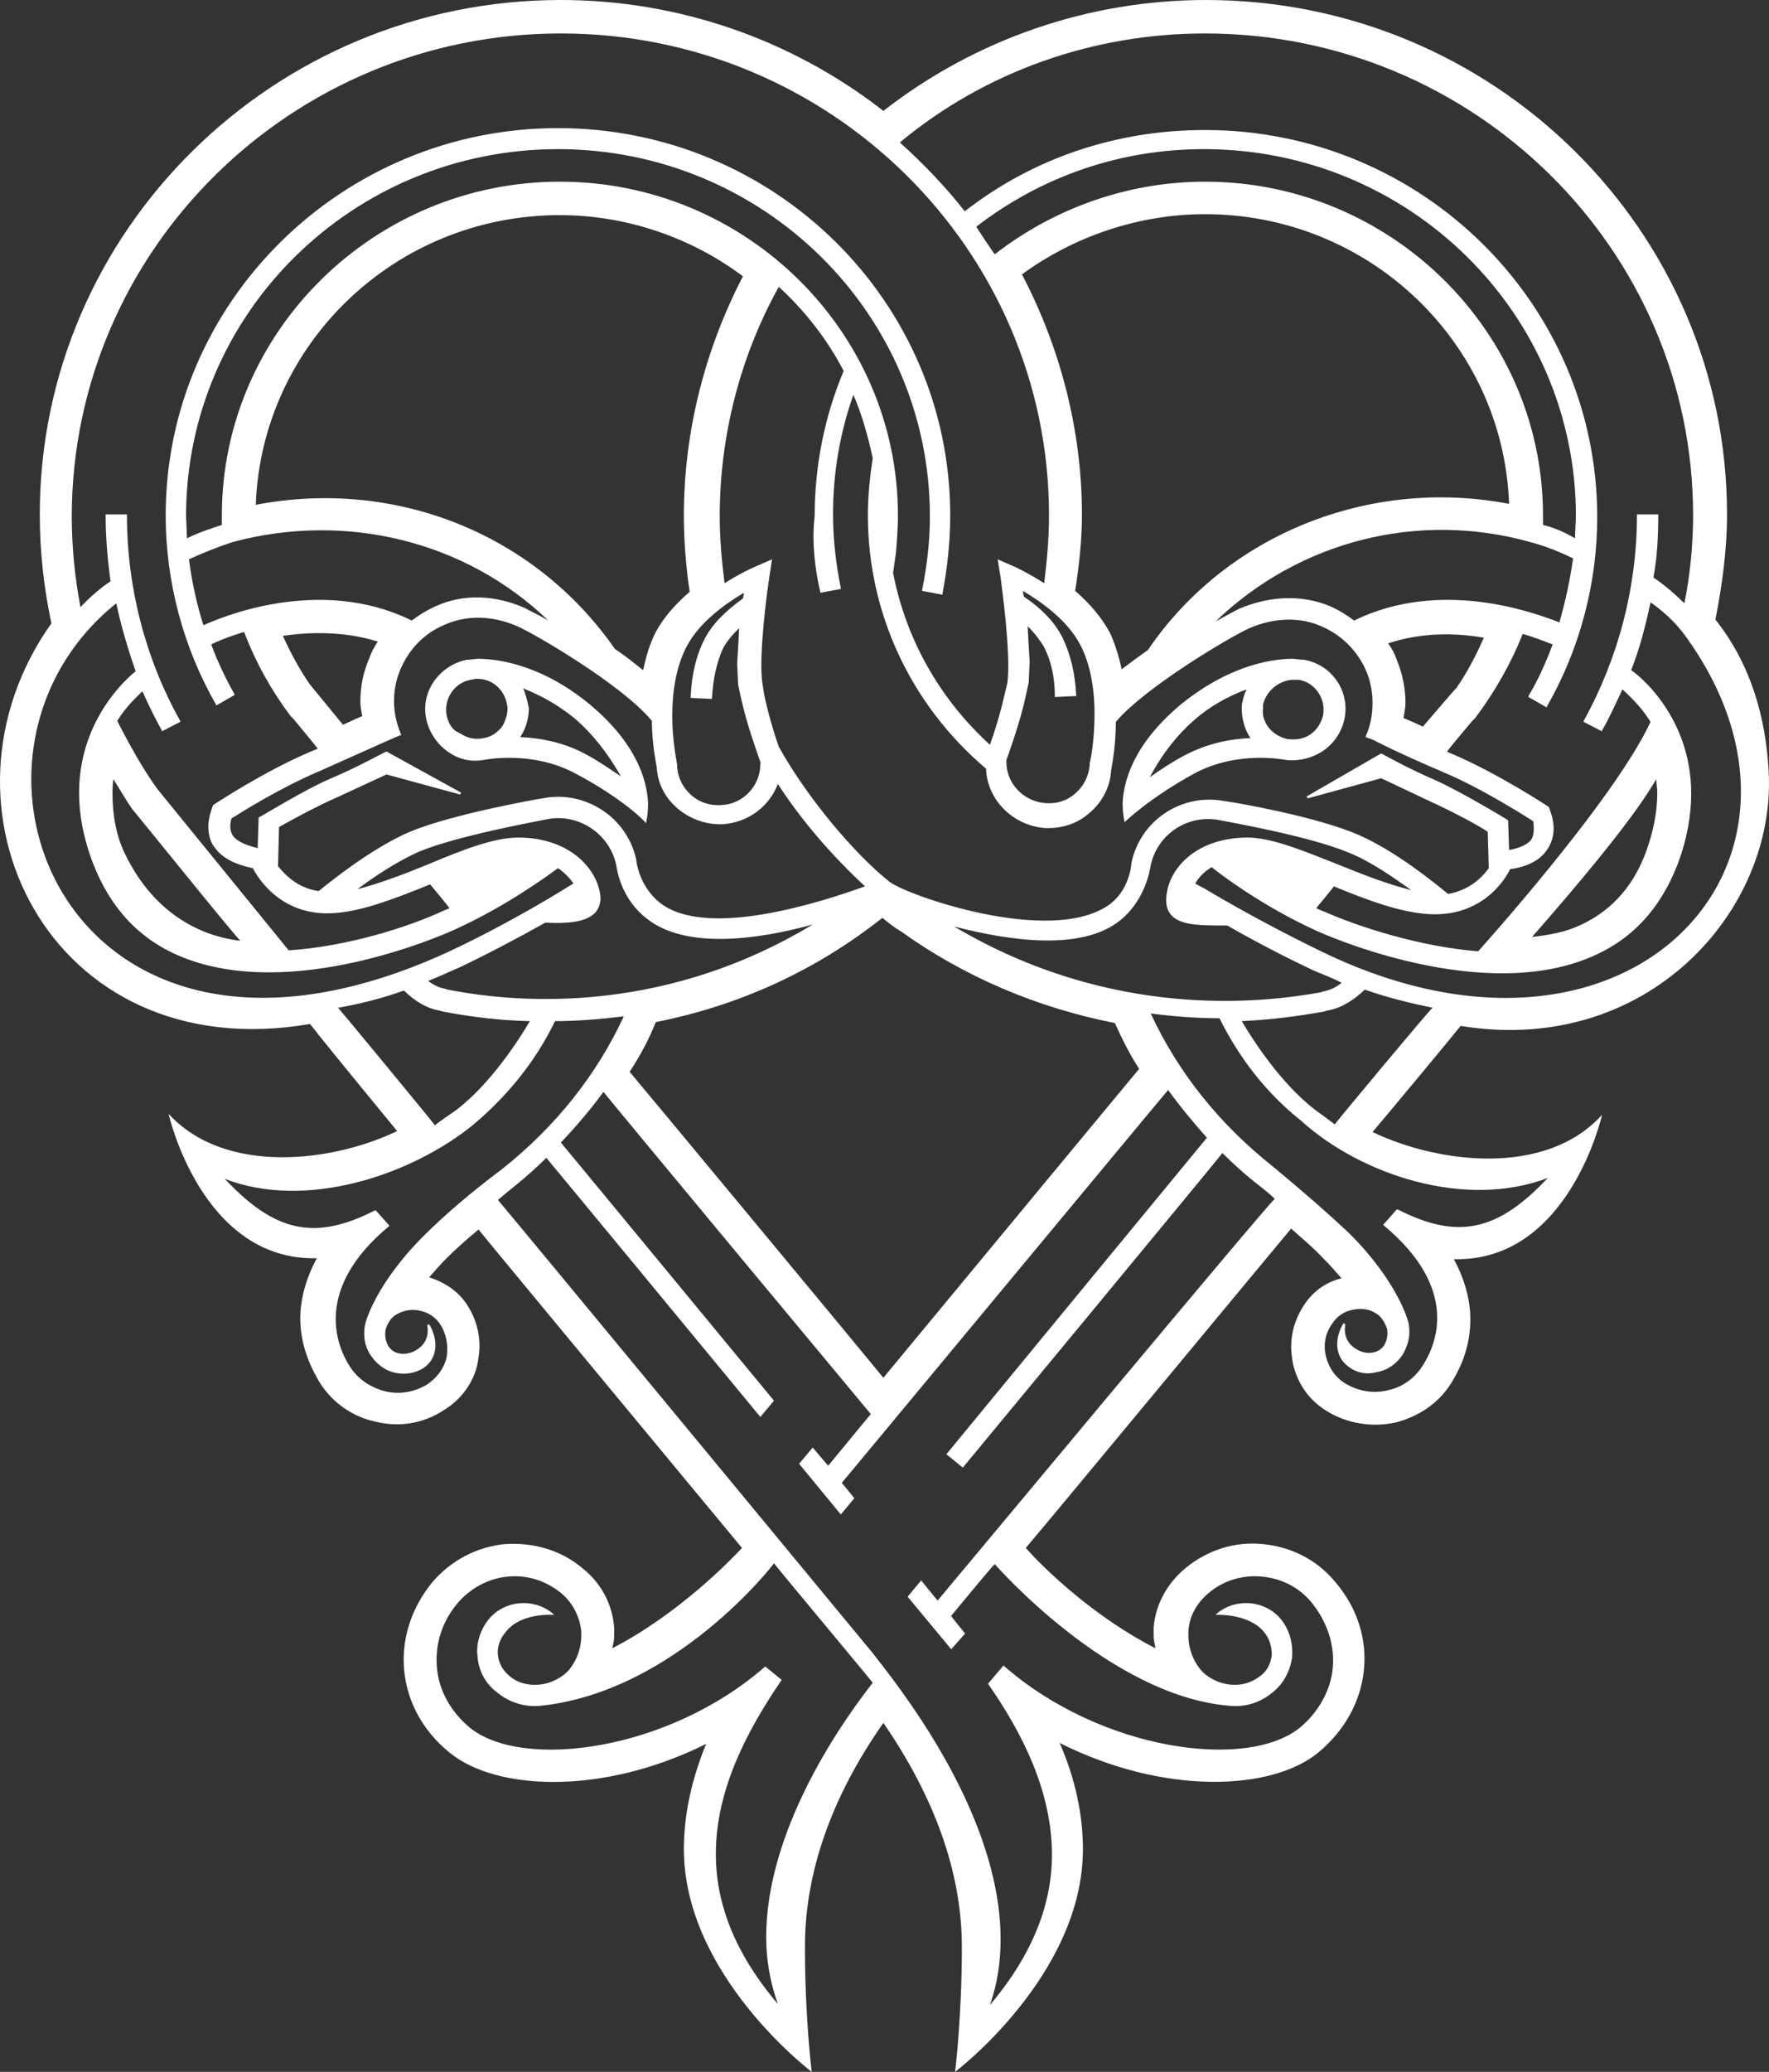<svg width="41" height="48" viewBox="0 0 41 48" fill="none" xmlns="http://www.w3.org/2000/svg">
<rect x="0" y="0" width="41" height="48" fill="#333333" stroke="none"/>
<path d="M11.181 17.61C11.203 17.61 12.303 17.366 13.336 17.92C14.391 18.474 14.952 19.027 14.952 19.049L14.975 19.072V19.049C14.975 19.049 15.02 18.894 15.02 18.606C14.997 18.097 14.773 17.233 13.65 16.303C12.483 15.35 11.45 15.262 11.069 15.262L10.867 15.284H10.822C10.171 15.417 9.744 16.037 9.879 16.657C9.946 16.967 10.126 17.233 10.373 17.41C10.62 17.587 10.889 17.654 11.181 17.61ZM12.213 16.214C12.191 16.125 12.168 16.037 12.124 15.948C12.573 16.125 12.954 16.347 13.336 16.657C13.717 16.989 14.077 17.432 14.391 17.986C14.121 17.809 13.875 17.632 13.583 17.477C13.134 17.233 12.617 17.1 12.056 17.078C12.191 16.879 12.258 16.635 12.258 16.391C12.236 16.347 12.236 16.281 12.213 16.214ZM10.35 16.569C10.283 16.192 10.53 15.815 10.911 15.749L11.024 15.727H11.069C11.405 15.727 11.675 15.97 11.742 16.281L11.764 16.391C11.764 16.546 11.72 16.679 11.652 16.812C11.54 16.967 11.383 17.078 11.203 17.1C11.024 17.144 10.822 17.1 10.665 16.989C10.485 16.923 10.395 16.768 10.35 16.569ZM40.992 17.875C40.925 16.591 40.566 15.372 39.758 14.354C39.915 13.556 40.027 12.736 40.027 11.917C40.027 5.338 34.617 0 27.95 0C25.233 0 22.607 0.908 20.474 2.569C18.342 0.908 15.715 0 12.999 0C6.332 0 0.922 5.36 0.922 11.917C0.922 12.759 1.012 13.6 1.191 14.442C-1.817 18.673 1.124 24.764 7.185 23.723C7.409 24.011 7.948 24.676 9.205 26.204C7.679 26.935 5.21 27.223 3.907 25.805C3.907 25.805 4.671 29.216 7.342 29.15C7.095 29.615 6.96 30.08 6.96 30.546C6.96 31.055 7.118 31.542 7.409 32.029C7.701 32.495 8.173 32.827 8.711 32.938C9.25 33.071 9.811 32.982 10.283 32.672C10.687 32.428 10.979 32.029 11.069 31.587C11.091 31.454 11.113 31.321 11.113 31.188C11.113 30.856 11.024 30.546 10.844 30.258C10.642 29.925 10.305 29.704 9.946 29.593C10.081 29.438 10.216 29.283 10.373 29.128C10.575 28.928 10.822 28.707 11.091 28.485C11.428 28.906 16.905 35.507 17.197 35.862C16.973 36.105 15.738 37.39 14.189 38.187C14.211 38.099 14.234 38.01 14.234 37.899V37.7C14.189 37.146 13.919 36.659 13.493 36.327C12.999 35.906 12.348 35.729 11.697 35.773C11.046 35.839 10.462 36.15 10.036 36.637C9.003 37.877 9.16 39.583 10.418 40.602C11.495 41.488 13.964 41.599 16.366 40.402C16.03 41.222 15.85 42.041 15.85 42.839C15.85 45.763 18.813 48 18.813 48C18.813 48 18.656 46.76 18.656 45.098C18.656 43.393 19.262 41.643 20.474 39.915C21.664 41.643 22.293 43.393 22.293 45.098C22.293 46.76 22.136 48 22.136 48C22.136 48 25.099 45.763 25.099 42.839C25.099 42.041 24.919 41.2 24.56 40.38C26.985 41.599 29.476 41.488 30.554 40.602C31.811 39.561 31.991 37.855 30.936 36.637C30.509 36.127 29.925 35.839 29.274 35.773C28.623 35.706 27.995 35.906 27.478 36.327C27.052 36.681 26.782 37.168 26.738 37.7V37.899C26.738 37.988 26.76 38.077 26.782 38.187C25.391 37.478 24.246 36.393 23.774 35.862C24.066 35.529 29.588 28.862 29.925 28.463C30.195 28.707 30.464 28.928 30.666 29.15C30.823 29.305 30.958 29.46 31.093 29.615C30.711 29.704 30.397 29.947 30.195 30.28C30.015 30.568 29.925 30.878 29.925 31.21C29.925 31.343 29.948 31.476 29.97 31.609C30.082 32.074 30.352 32.45 30.756 32.694C31.227 32.982 31.788 33.071 32.327 32.96C32.866 32.827 33.337 32.517 33.629 32.052C33.921 31.587 34.078 31.099 34.078 30.568C34.078 30.102 33.944 29.637 33.697 29.172C36.368 29.239 37.131 25.827 37.131 25.827C35.829 27.267 33.337 26.957 31.811 26.226C32.17 25.805 33.697 23.967 33.854 23.767C38.164 24.476 41.172 21.109 40.992 17.875ZM30.621 22.04C29.431 21.464 28.421 20.888 27.905 20.578C27.905 20.578 27.725 20.489 27.703 20.467C27.793 20.312 27.927 20.179 28.084 20.09C28.242 20.223 29.229 20.977 30.486 21.552C30.868 21.73 34.325 23.214 36.817 22.195C37.805 21.796 38.478 21.065 38.882 20.024C39.107 19.426 39.197 18.872 39.197 18.385C39.197 16.502 37.827 15.527 37.805 15.527C38.007 15.018 38.141 14.486 38.254 13.955C38.478 14.11 38.815 14.376 39.107 14.796C42.811 20.002 37.715 25.495 30.621 22.04ZM12.011 19.404C11.45 19.404 10.709 19.692 9.924 20.024C9.385 20.245 8.801 20.467 8.285 20.6C8.667 20.312 9.205 19.957 9.699 19.736C10.597 19.36 12.46 19.027 12.662 18.983C13.403 18.828 14.121 19.315 14.279 20.024C14.301 20.157 14.391 20.821 14.997 21.287C15.895 21.995 17.556 21.774 18.836 21.419C15.199 23.612 11.72 23.192 10.373 22.926L10.305 22.904C10.171 22.881 10.036 22.815 9.924 22.726C9.991 22.704 10.642 22.416 10.642 22.416C11.293 22.106 11.966 21.752 12.64 21.375C13.134 21.397 13.56 21.375 13.785 21.154C13.875 21.065 13.919 20.932 13.919 20.799C13.875 20.157 13.224 19.404 12.011 19.404ZM8.958 17.41C8.936 17.41 8.307 17.765 7.679 18.03C7.05 18.296 6.018 18.939 5.995 18.939C5.995 18.961 5.973 19.537 5.973 19.647C5.771 19.603 5.524 19.515 5.412 19.382C5.277 19.204 5.367 18.961 5.367 18.961C5.614 18.806 6.489 18.252 7.432 17.853L8.869 17.211L9.273 17.034H9.295V17.012C9.093 16.546 9.071 16.015 9.273 15.527C9.475 15.04 9.834 14.664 10.328 14.464C10.844 14.243 11.428 14.265 11.989 14.508C12.438 14.708 14.436 15.882 15.109 16.701C15.109 17.277 15.222 17.742 15.222 17.787C15.244 18.163 15.424 18.496 15.715 18.739C16.007 18.983 16.389 19.116 16.77 19.094C17.332 19.049 17.826 18.695 18.028 18.163C18.589 19.027 19.285 19.825 20.048 20.534C18.948 20.932 16.344 21.752 15.289 20.91C14.817 20.534 14.75 19.957 14.75 19.957V19.935C14.548 18.939 13.56 18.296 12.573 18.496C12.55 18.496 10.507 18.85 9.497 19.271C8.622 19.647 7.656 20.423 7.387 20.644C6.916 20.578 6.624 20.29 6.444 20.068L6.467 19.16C6.669 19.049 7.252 18.717 7.858 18.451L8.958 17.942L10.665 18.407L10.687 18.363L8.958 17.41ZM19.015 13.733L19.487 13.645V13.623C19.375 13.069 19.307 12.493 19.307 11.917C19.307 10.964 19.464 10.034 19.779 9.148C19.981 9.613 20.115 10.101 20.227 10.61C20.16 11.053 20.115 11.496 20.115 11.939C20.115 14.198 21.103 16.325 22.854 17.809C22.876 18.518 23.46 19.116 24.201 19.182C24.582 19.204 24.964 19.094 25.256 18.828C25.548 18.584 25.727 18.23 25.75 17.875C25.75 17.831 25.862 17.344 25.862 16.724C26.535 15.926 28.511 14.752 28.96 14.553C29.521 14.309 30.127 14.287 30.621 14.508C31.093 14.708 31.474 15.084 31.676 15.572C31.766 15.793 31.811 16.037 31.811 16.281C31.811 16.546 31.766 16.812 31.654 17.056V17.078L31.833 17.144C31.833 17.144 32.327 17.41 33.472 17.898C34.415 18.296 35.537 19.027 35.537 19.027C35.537 19.049 35.582 19.293 35.492 19.448C35.38 19.603 35.111 19.67 34.976 19.692C34.976 19.647 34.954 19.005 34.954 19.005C34.931 18.983 33.899 18.363 33.27 18.075C32.642 17.809 32.013 17.454 32.013 17.454L30.284 18.451L30.307 18.496L32.013 18.03L33.09 18.54C33.629 18.784 34.258 19.116 34.482 19.271V19.293L34.505 20.113C34.348 20.334 34.056 20.622 33.562 20.711C33.292 20.489 32.35 19.714 31.474 19.337C30.509 18.916 28.601 18.584 28.399 18.562C27.389 18.363 26.423 19.005 26.221 20.002V20.024C26.221 20.024 26.176 20.644 25.683 20.977C24.313 21.907 20.991 20.733 20.609 20.423C19.801 19.78 18.701 18.474 18.05 17.299C17.938 16.989 17.803 16.524 17.713 16.103L17.668 15.815C17.579 15.195 17.781 13.689 17.826 13.401L17.893 12.958L17.489 13.135C17.489 13.135 17.174 13.268 16.793 13.512C16.726 12.98 16.681 12.471 16.681 11.961C16.681 10.101 17.152 8.262 18.05 6.645C18.656 7.199 19.172 7.863 19.554 8.594C19.105 9.658 18.881 10.809 18.881 11.961C18.813 12.537 18.881 13.157 19.015 13.733ZM23.325 17.61C23.393 17.41 23.64 16.746 23.774 16.125L23.842 15.815L23.864 15.328C23.864 15.328 23.819 14.597 23.819 14.508C23.976 14.664 24.111 14.841 24.201 14.996C24.358 15.306 24.448 15.682 24.448 16.125V16.148L24.942 16.125V16.103C24.919 15.594 24.807 15.151 24.627 14.774C24.448 14.42 24.156 14.11 23.73 13.822C23.73 13.822 23.707 13.711 23.707 13.689C24.156 13.955 24.74 14.376 25.032 14.929C25.256 15.35 25.368 15.904 25.368 16.546C25.368 17.144 25.278 17.61 25.256 17.676V17.72C25.233 17.986 25.121 18.208 24.919 18.385C24.717 18.562 24.47 18.628 24.223 18.606C23.707 18.562 23.325 18.141 23.325 17.654V17.61ZM33.809 15.882C33.697 15.993 33.472 16.258 32.978 16.834C32.799 16.746 32.529 16.635 32.529 16.635C32.552 16.502 32.574 16.391 32.574 16.281C32.574 15.948 32.507 15.616 32.372 15.284C32.327 15.151 32.26 15.018 32.17 14.907C32.956 14.641 33.764 14.664 34.392 14.774C34.213 15.173 34.011 15.572 33.764 15.926L33.809 15.882ZM31.384 14.376C31.205 14.243 31.025 14.132 30.823 14.043C30.195 13.778 29.454 13.8 28.758 14.088C28.646 14.132 28.421 14.265 28.174 14.398C30.105 12.537 32.866 11.828 35.47 12.559C35.807 12.648 36.144 12.781 36.458 12.936C36.39 13.445 36.278 13.933 36.144 14.42C35.515 14.176 33.382 13.401 31.384 14.376ZM35.762 12.161C35.762 12.138 35.762 11.939 35.762 11.939C35.762 7.686 32.237 4.209 27.927 4.209C26.176 4.209 24.448 4.807 23.056 5.892C23.034 5.87 22.63 5.272 22.63 5.25C24.156 4.076 25.974 3.455 27.905 3.455C32.664 3.455 36.525 7.265 36.525 11.961C36.525 11.961 36.503 12.426 36.503 12.471C36.278 12.338 36.031 12.227 35.762 12.161ZM27.927 4.962C31.744 4.962 34.842 7.952 34.976 11.673C31.744 11.053 28.421 12.382 26.603 15.062C26.378 15.217 26.176 15.372 25.997 15.505C25.929 15.195 25.84 14.907 25.727 14.664C25.548 14.331 25.278 13.999 24.919 13.689C25.009 13.113 25.076 12.515 25.076 11.917C25.076 9.99 24.582 8.063 23.685 6.357C24.897 5.471 26.401 4.962 27.927 4.962ZM16.501 16.192C16.523 15.727 16.613 15.35 16.748 15.04C16.838 14.863 16.973 14.708 17.13 14.553C17.13 14.641 17.085 15.372 17.085 15.372L17.107 15.86L17.174 16.17C17.309 16.79 17.556 17.454 17.623 17.654V17.698C17.623 18.208 17.219 18.628 16.726 18.651C16.456 18.673 16.209 18.584 16.03 18.429C15.828 18.252 15.715 18.03 15.693 17.765V17.72C15.693 17.676 15.581 17.189 15.581 16.591C15.581 15.948 15.693 15.395 15.917 14.974C16.209 14.42 16.793 13.999 17.242 13.733C17.242 13.755 17.219 13.866 17.219 13.866C16.815 14.154 16.501 14.464 16.322 14.819C16.142 15.173 16.03 15.616 16.007 16.148V16.17L16.501 16.192ZM15.85 11.939C15.85 12.515 15.895 13.113 15.985 13.711C15.648 13.999 15.379 14.309 15.199 14.641C15.064 14.907 14.975 15.195 14.907 15.527C14.705 15.372 14.503 15.195 14.256 15.04C12.393 12.36 9.16 11.075 5.928 11.695C6.063 7.974 9.16 4.984 12.977 4.984C14.503 4.984 16.007 5.493 17.219 6.401C16.344 8.085 15.85 9.99 15.85 11.939ZM12.707 14.376C12.483 14.243 12.281 14.154 12.168 14.088C11.473 13.778 10.732 13.755 10.103 14.043C9.901 14.132 9.722 14.243 9.542 14.376C7.387 13.312 5.052 14.331 4.716 14.486C4.558 13.999 4.446 13.467 4.379 12.958C4.716 12.803 5.052 12.67 5.389 12.559C8.016 11.851 10.799 12.537 12.707 14.376ZM8.756 14.863C8.667 14.996 8.599 15.129 8.554 15.262C8.42 15.572 8.352 15.904 8.352 16.258C8.352 16.369 8.375 16.48 8.397 16.591C8.33 16.613 8.105 16.724 7.948 16.79C7.746 16.546 7.207 15.882 7.185 15.86C6.938 15.505 6.736 15.129 6.556 14.73C7.185 14.641 7.971 14.619 8.756 14.863ZM15.199 23.679C17.107 23.302 18.881 22.505 20.452 21.264C20.587 21.375 20.721 21.486 20.878 21.575C22.36 22.638 24.044 23.347 25.84 23.701C25.997 24.055 26.176 24.41 26.401 24.764C26.176 25.03 20.878 31.431 20.474 31.919C20.115 31.476 14.84 25.119 14.593 24.831C14.84 24.454 15.042 24.078 15.199 23.679ZM22.113 21.464C23.393 21.796 25.054 22.04 25.952 21.331C26.535 20.866 26.648 20.179 26.67 20.046C26.827 19.315 27.546 18.85 28.287 19.005C28.376 19.027 30.329 19.36 31.272 19.758C31.766 19.957 32.305 20.334 32.709 20.622C32.17 20.489 31.542 20.245 31.003 20.024C30.217 19.714 29.476 19.404 28.915 19.404C27.703 19.404 27.029 20.157 27.029 20.866C27.029 20.999 27.074 21.131 27.164 21.22C27.389 21.442 27.838 21.442 28.444 21.442C29.14 21.84 29.791 22.173 30.442 22.483C30.442 22.483 31.048 22.726 31.093 22.771C30.958 22.881 30.801 22.948 30.666 22.97L30.599 22.992C29.229 23.236 25.772 23.634 22.113 21.464ZM35.515 21.707C35.537 21.663 35.605 21.597 35.605 21.597C37.872 19.005 38.231 18.296 38.388 18.053C38.388 18.141 38.411 18.252 38.411 18.363C38.411 18.806 38.321 19.271 38.141 19.758C37.827 20.6 37.266 21.176 36.503 21.486C36.233 21.597 35.897 21.663 35.515 21.707ZM27.927 0.775C34.168 0.775 39.241 5.781 39.241 11.939C39.241 12.604 39.174 13.312 39.039 13.977C38.725 13.667 38.456 13.467 38.321 13.379C38.411 12.914 38.433 12.404 38.433 11.939V11.917H37.939V11.939C37.939 13.6 37.513 15.239 36.705 16.701V16.724L37.131 16.945V16.923C37.311 16.613 37.446 16.303 37.603 15.97C37.715 16.081 38.007 16.325 38.254 16.724C37.401 18.562 34.258 22.04 34.258 22.04C32.911 21.929 31.519 21.486 30.666 21.109C30.666 21.109 30.554 21.065 30.509 21.043C30.531 20.999 30.913 20.556 30.913 20.534C31.721 20.866 32.44 21.131 33.09 21.176C34.37 21.264 34.909 20.334 34.999 20.135C35.223 20.113 35.65 20.002 35.852 19.692C35.964 19.537 36.009 19.36 36.009 19.182C36.009 18.961 35.897 18.695 35.897 18.695C35.897 18.695 34.729 17.92 33.629 17.454C33.629 17.454 33.562 17.432 33.539 17.41C33.562 17.366 34.123 16.701 34.123 16.701L34.191 16.635C34.639 16.037 35.021 15.372 35.291 14.686C35.605 14.774 35.852 14.885 35.986 14.929C35.829 15.35 35.65 15.749 35.425 16.125V16.148L35.852 16.391V16.369C36.615 15.04 37.019 13.512 37.019 11.983C37.019 7.022 32.933 3.012 27.927 3.012C25.884 3.012 23.954 3.655 22.36 4.895C21.911 4.319 21.395 3.788 20.856 3.3C22.854 1.639 25.368 0.775 27.927 0.775ZM12.999 0.775C19.24 0.775 24.313 5.781 24.313 11.939C24.313 12.448 24.268 12.98 24.201 13.512C23.819 13.268 23.527 13.135 23.527 13.135L23.123 12.958L23.191 13.379C23.213 13.556 23.438 15.173 23.348 15.815C23.348 15.838 23.325 15.904 23.28 16.103C23.191 16.502 23.056 16.945 22.944 17.255C21.776 16.192 20.991 14.796 20.699 13.268L20.766 12.803C20.789 12.515 20.811 12.227 20.811 11.939C20.811 7.686 17.287 4.209 12.977 4.209C8.667 4.209 5.142 7.686 5.142 11.939C5.142 11.939 5.142 12.116 5.142 12.161C4.873 12.249 4.603 12.338 4.334 12.471C4.334 12.426 4.312 11.961 4.312 11.961C4.312 7.265 8.173 3.455 12.932 3.455C17.691 3.455 21.552 7.265 21.552 11.961C21.552 12.537 21.485 13.113 21.372 13.667V13.689L21.844 13.778V13.755C21.956 13.157 22.023 12.559 22.023 11.939C22.023 6.977 17.938 2.968 12.932 2.968C7.926 2.968 3.84 7 3.84 11.939C3.84 13.467 4.244 14.996 5.007 16.325V16.347L5.434 16.103V16.081C5.232 15.727 5.052 15.35 4.895 14.929C4.94 14.907 5.21 14.774 5.658 14.641C5.928 15.35 6.287 15.993 6.736 16.591L6.803 16.657C6.803 16.657 7.297 17.255 7.365 17.344C7.32 17.366 7.207 17.41 7.207 17.41C6.107 17.875 4.94 18.651 4.94 18.651C4.94 18.651 4.828 18.916 4.828 19.138C4.828 19.337 4.873 19.515 4.985 19.647C5.21 19.957 5.636 20.068 5.861 20.113C5.95 20.29 6.489 21.242 7.746 21.154C8.442 21.109 9.25 20.777 9.969 20.489C9.991 20.511 10.395 20.999 10.418 21.043L10.305 21.087C9.452 21.486 8.038 21.929 6.691 22.017L3.661 18.296C3.346 17.875 2.987 17.233 2.718 16.701C2.92 16.369 3.167 16.148 3.301 16.015C3.436 16.325 3.593 16.635 3.75 16.923V16.945L4.177 16.724V16.701C3.369 15.262 2.942 13.6 2.942 11.939V11.917H2.448V11.939C2.448 12.448 2.493 12.958 2.561 13.467C2.426 13.556 2.156 13.755 1.865 14.066C1.73 13.357 1.663 12.648 1.663 11.939C1.685 5.781 6.758 0.775 12.999 0.775ZM5.569 21.796C5.21 21.752 3.728 21.552 2.875 19.736C2.538 19.027 2.605 18.141 2.628 18.053C2.785 18.296 2.92 18.54 3.077 18.761C3.099 18.784 3.099 18.784 4.648 20.689C4.648 20.689 5.277 21.464 5.569 21.796ZM2.695 13.977C2.808 14.508 2.965 15.04 3.144 15.55C2.875 15.771 1.124 17.299 2.156 20.002C2.561 21.043 3.234 21.774 4.222 22.173C6.736 23.192 10.171 21.707 10.552 21.53C11.72 20.999 12.662 20.312 12.932 20.113C13.066 20.201 13.201 20.334 13.291 20.467C13.044 20.622 11.877 21.353 10.418 22.04C1.595 26.115 -1.772 17.565 2.695 13.977ZM7.836 23.347C8.352 23.258 8.869 23.125 9.362 22.948C9.609 23.192 9.901 23.369 10.193 23.413L10.26 23.435C10.53 23.48 11.271 23.634 12.281 23.657C12.034 24.078 11.383 25.096 10.575 25.717C10.575 25.717 10.148 26.005 10.081 26.071C10.058 26.027 7.881 23.391 7.836 23.347ZM9.856 28.596C8.689 29.748 8.465 30.656 8.465 30.678C8.442 30.767 8.442 30.833 8.442 30.9C8.442 31.077 8.487 31.254 8.599 31.409C8.734 31.609 8.936 31.764 9.183 31.808C9.407 31.852 9.632 31.808 9.811 31.697C10.171 31.454 10.148 31.011 9.946 30.678L9.901 30.701C9.901 30.723 10.014 31.121 9.565 31.321C9.34 31.409 9.116 31.365 9.003 31.188C8.936 31.077 8.914 30.944 8.936 30.811C8.981 30.634 9.093 30.501 9.183 30.457C9.362 30.346 9.565 30.324 9.744 30.368C9.946 30.413 10.103 30.523 10.216 30.701C10.35 30.922 10.395 31.188 10.35 31.454C10.283 31.719 10.126 31.919 9.901 32.074C9.609 32.251 9.25 32.318 8.913 32.229C8.577 32.14 8.285 31.941 8.105 31.653C7.791 31.166 7.275 29.859 9.003 28.419L9.026 28.397L8.711 28.043H8.689C7.297 28.751 6.377 28.552 5.21 27.311C7.095 28.043 9.542 27.223 10.979 26.049C11.764 25.384 12.415 24.587 12.864 23.657C13.381 23.657 13.919 23.612 14.458 23.546C13.83 24.897 12.887 26.093 11.63 27.09C10.889 27.644 10.305 28.153 9.856 28.596ZM17.758 44.877C17.758 45.408 17.848 45.918 18.028 46.427C16.995 45.209 16.591 44.057 16.591 42.95C16.591 41.444 17.332 40.07 18.117 38.918L17.736 38.608C15.513 40.557 12.124 41.023 10.889 40.026C10.44 39.649 10.171 39.162 10.126 38.63C10.081 38.099 10.238 37.567 10.62 37.124C10.911 36.792 11.316 36.57 11.764 36.526C12.213 36.482 12.64 36.615 12.999 36.903C13.268 37.124 13.426 37.434 13.47 37.767C13.493 38.099 13.403 38.431 13.179 38.697C13.066 38.83 12.797 39.007 12.483 39.029C12.236 39.051 11.989 38.985 11.809 38.83C11.652 38.697 11.562 38.542 11.54 38.342C11.518 38.165 11.585 37.966 11.72 37.811C12.056 37.368 12.775 37.412 12.775 37.412H12.842L12.797 37.368C12.348 37.013 11.697 37.08 11.338 37.501C11.136 37.744 11.024 38.077 11.069 38.387C11.091 38.697 11.248 39.007 11.518 39.206C11.809 39.45 12.191 39.561 12.55 39.516C15.648 39.184 17.938 36.238 17.938 36.216C17.96 36.26 20.183 38.918 20.227 38.985C19.172 40.336 17.758 42.64 17.758 44.877ZM21.732 37.08C21.709 37.058 21.35 36.615 21.35 36.615L21.036 36.991L22.046 38.209L22.36 37.855V37.833C22.36 37.833 22.046 37.456 22.046 37.434C22.068 37.412 23.011 36.26 23.056 36.238C23.078 36.26 25.705 39.273 28.466 39.516C28.848 39.561 29.207 39.45 29.499 39.206C29.746 39.007 29.903 38.719 29.948 38.387C29.97 38.054 29.88 37.744 29.678 37.501C29.319 37.08 28.668 37.013 28.219 37.368L28.174 37.412H28.242C28.242 37.412 28.96 37.39 29.297 37.811C29.431 37.966 29.476 38.165 29.476 38.342C29.454 38.542 29.364 38.719 29.207 38.83C29.005 38.985 28.78 39.051 28.534 39.029C28.219 39.007 27.95 38.83 27.838 38.697C27.613 38.431 27.523 38.099 27.546 37.767C27.568 37.434 27.748 37.124 28.017 36.903C28.354 36.615 28.803 36.482 29.252 36.526C29.701 36.57 30.105 36.77 30.397 37.124C30.756 37.567 30.936 38.099 30.891 38.63C30.846 39.162 30.554 39.671 30.127 40.026C28.893 41.023 25.503 40.557 23.258 38.586L22.899 39.007C23.685 40.137 24.381 41.488 24.381 42.972C24.381 44.057 23.976 45.231 22.944 46.45C23.123 45.94 23.191 45.431 23.191 44.921C23.191 42.773 21.889 40.58 20.991 39.317C20.587 38.741 20.272 38.365 20.227 38.298C20.227 38.298 11.809 28.109 11.54 27.799C11.562 27.777 11.944 27.466 11.944 27.466C12.191 27.267 12.438 27.046 12.662 26.824C12.685 26.846 17.623 32.827 17.623 32.827L17.938 32.45C17.938 32.45 13.022 26.492 12.999 26.47C13.358 26.093 13.695 25.695 13.987 25.296C14.009 25.34 20.16 32.738 20.183 32.761C20.16 32.783 19.217 33.934 19.195 33.957C19.172 33.934 18.836 33.536 18.836 33.536L18.521 33.912L19.487 35.086L19.801 34.71C19.801 34.71 19.532 34.377 19.509 34.355C19.532 34.333 27.029 25.296 27.074 25.252C27.344 25.628 27.658 26.005 27.972 26.359C27.95 26.381 21.934 33.691 21.934 33.691L22.315 34.001C22.315 34.001 28.309 26.758 28.331 26.713C28.601 26.979 28.893 27.245 29.184 27.466C29.184 27.466 29.521 27.732 29.544 27.777C29.476 27.777 21.776 37.035 21.732 37.08ZM35.874 27.289C34.707 28.53 33.786 28.729 32.395 28.02H32.372L32.058 28.375L32.08 28.397C33.831 29.859 33.292 31.143 32.978 31.631C32.799 31.919 32.507 32.14 32.17 32.207C31.833 32.295 31.474 32.229 31.182 32.052C30.958 31.919 30.801 31.697 30.733 31.431C30.666 31.166 30.711 30.9 30.868 30.678C30.98 30.501 31.137 30.39 31.34 30.346C31.542 30.302 31.744 30.324 31.901 30.435C31.991 30.479 32.103 30.634 32.148 30.789C32.17 30.922 32.148 31.055 32.08 31.166C31.968 31.343 31.721 31.387 31.519 31.299C31.07 31.099 31.182 30.701 31.182 30.678L31.137 30.656C30.936 30.988 30.913 31.431 31.272 31.675C31.452 31.808 31.676 31.852 31.923 31.786C32.17 31.742 32.372 31.587 32.507 31.387C32.597 31.232 32.664 31.055 32.664 30.878C32.664 30.811 32.664 30.723 32.642 30.634C32.642 30.634 32.417 29.704 31.25 28.552C30.778 28.109 30.195 27.599 29.499 27.023C28.242 26.027 27.299 24.831 26.67 23.48C27.187 23.546 27.725 23.59 28.264 23.59C28.713 24.498 29.342 25.318 30.15 25.96C31.542 27.223 33.966 28.02 35.874 27.289ZM30.936 26.049C30.913 26.027 30.486 25.717 30.486 25.717C29.678 25.096 29.027 24.078 28.78 23.657C29.723 23.612 30.419 23.48 30.689 23.435L30.756 23.413C31.048 23.369 31.362 23.192 31.631 22.926C32.125 23.103 32.664 23.236 33.203 23.347C33.135 23.391 30.958 26.005 30.936 26.049ZM26.064 19.049C26.064 19.049 26.625 18.496 27.68 17.92C28.713 17.366 29.813 17.61 29.835 17.61C30.127 17.632 30.397 17.565 30.644 17.41C30.913 17.233 31.093 16.967 31.16 16.657C31.295 16.015 30.868 15.395 30.217 15.284H30.172L29.97 15.262C29.588 15.262 28.578 15.35 27.389 16.303C26.266 17.233 26.042 18.097 26.019 18.606C26.019 18.872 26.064 19.027 26.064 19.049ZM29.274 16.325C29.342 16.015 29.633 15.771 29.948 15.749H29.993H30.105C30.486 15.815 30.733 16.192 30.666 16.569C30.621 16.746 30.531 16.901 30.374 17.012C30.217 17.122 30.038 17.144 29.835 17.122C29.656 17.078 29.499 16.989 29.387 16.834C29.297 16.701 29.252 16.569 29.274 16.413V16.325ZM27.68 16.679C28.04 16.369 28.421 16.148 28.893 15.97C28.848 16.059 28.825 16.125 28.803 16.236C28.78 16.303 28.78 16.369 28.78 16.413C28.78 16.657 28.848 16.901 28.982 17.1C28.421 17.122 27.927 17.255 27.456 17.499C27.164 17.654 26.895 17.831 26.648 18.008C26.94 17.454 27.299 17.012 27.68 16.679Z" fill="white"/>
</svg>
